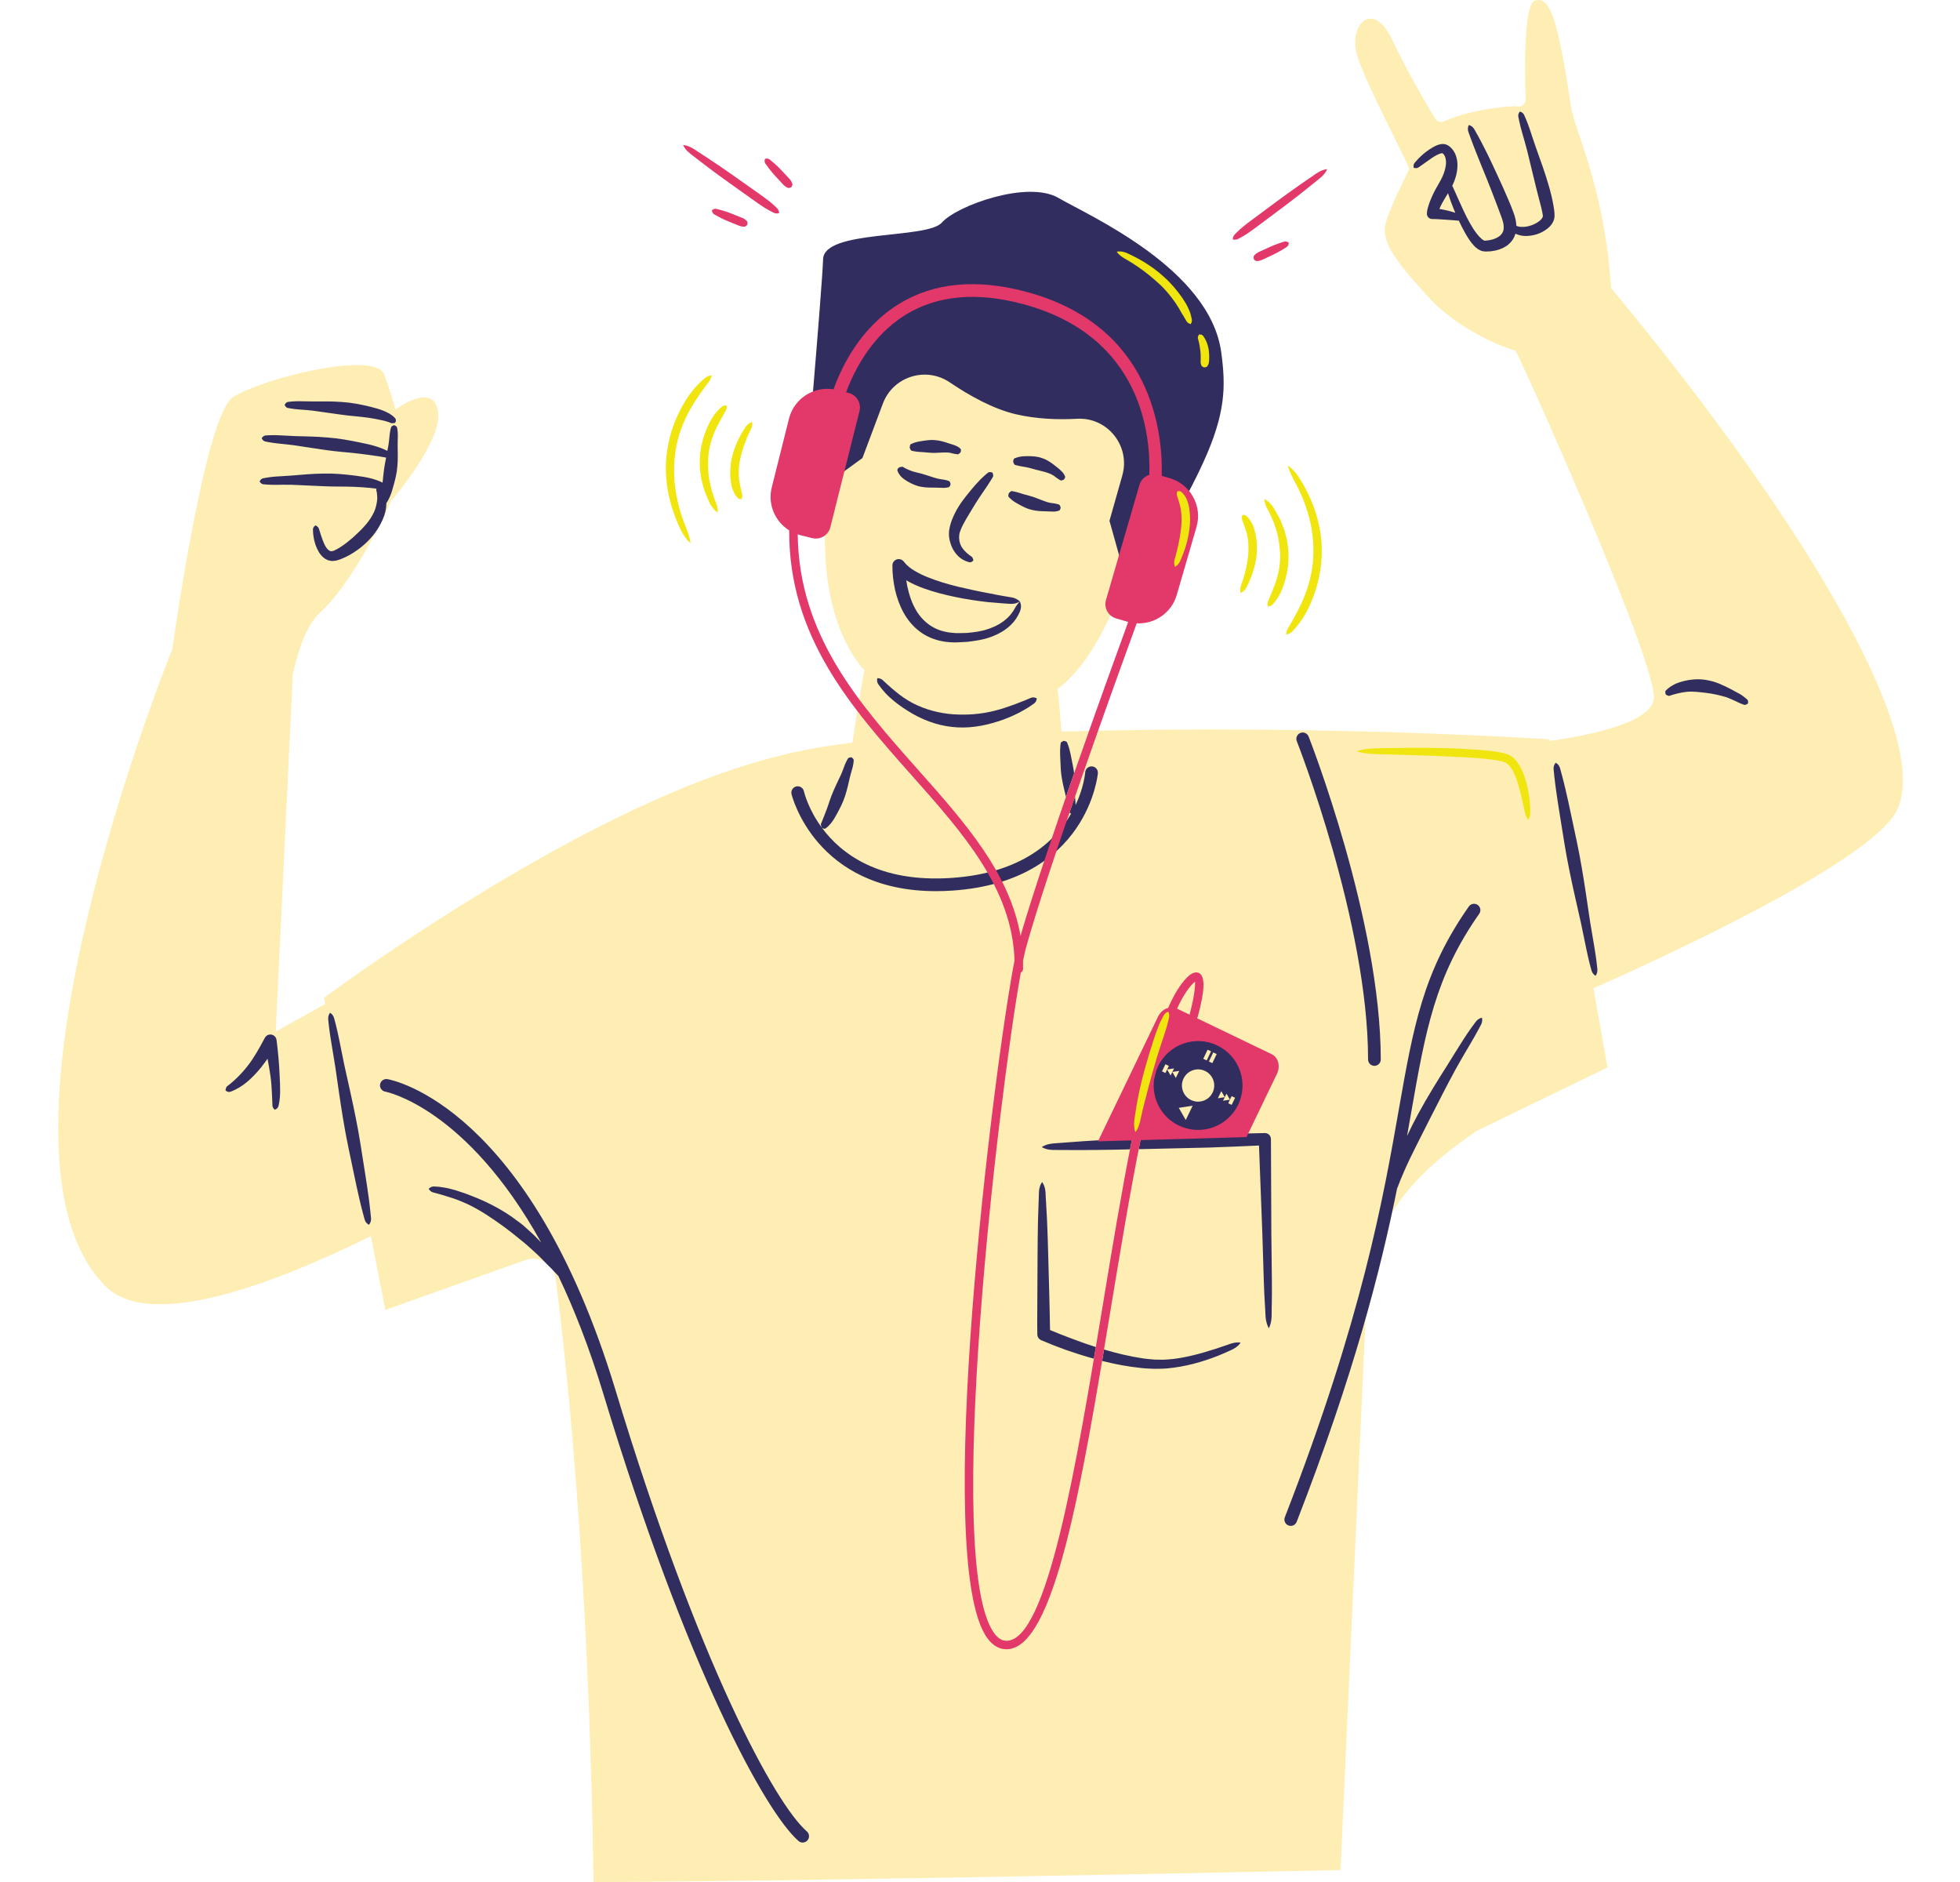 <svg xmlns="http://www.w3.org/2000/svg" width="600" viewBox="0 0 600 576" height="576" version="1.0"><defs><clipPath id="a"><path d="M 17.812 0 L 582.512 0 L 582.512 576 L 17.812 576 Z M 17.812 0"/></clipPath></defs><g clip-path="url(#a)"><path fill="#FEEEB3" d="M 579.402 250.102 C 567.773 265.793 511.664 291.879 487.789 302.488 L 492.09 326.703 L 452.062 346.113 C 432.312 359.625 419.652 373.523 418.301 397.41 L 410.371 572.34 C 410.371 572.34 239.012 576 181.688 576 C 180.23 477.473 172.973 413.344 170.078 391.301 C 169.5 386.906 165.016 384.156 160.836 385.645 L 117.961 400.914 L 113.531 378.332 C 81.973 393.875 45.676 407.008 32.297 393.664 C -8.121 353.359 48.426 209.445 52.754 198.629 C 54.445 186.77 63.336 126.852 71.281 121.609 C 80.109 115.789 114.922 107.203 117.602 114.613 C 120.277 122.031 121.039 125.391 121.039 125.391 C 121.039 125.391 132.605 116.621 134.074 125.848 C 135.543 135.078 119.746 153.277 119.746 153.277 C 119.746 153.277 109.176 177.281 97.91 187.566 C 94.016 191.113 91.398 198.395 89.637 206.402 L 84.41 315.699 L 99.586 307.285 L 99.207 305.371 C 99.207 305.371 143.223 272.664 188.398 250.516 C 221.117 234.473 242.465 229.379 260.938 227.305 C 262.629 215.504 264.625 205.105 264.625 205.105 C 264.625 205.105 250.141 191.543 252.883 156.797 C 255.605 122.348 279.348 100.883 279.348 100.883 C 334.273 87.574 358.547 116.207 349.387 158.629 C 340.234 201.051 323.781 210.742 323.781 210.742 C 323.781 210.742 324.398 216.477 324.906 223.91 C 406.156 221.598 474.254 226.285 474.254 226.285 L 474.34 226.785 C 487.008 225.004 505.301 221.191 506.27 213.945 C 507.664 203.477 464.535 107.387 463.836 107.234 C 459.445 106.258 445.719 100.234 437.438 91.117 C 428.113 80.855 422.672 74.438 424.156 68.496 C 425.371 63.629 430.145 54.414 431.41 51.688 C 431.695 51.074 417.242 24.211 415.258 16.258 C 413.027 7.344 420.344 -0.262 426.293 12.367 C 431.02 22.414 437.047 32.543 439.316 36.27 C 439.852 37.148 440.961 37.629 441.895 37.203 C 451.238 32.945 463.926 32.473 463.926 32.473 C 465.41 33.133 467.078 32.012 467.02 30.387 C 466.727 21.988 466.367 1.371 469.91 0.188 C 474.371 -1.293 476.914 5.547 480.871 32.41 C 482.004 40.082 491.172 57.141 493.188 88.145 C 554.293 161.828 594.27 230.039 579.402 250.102"/></g><path fill="#312E5F" d="M 188.43 425.492 C 162.16 338.793 120.363 330.582 118.598 330.273 C 117.547 330.094 116.539 330.801 116.352 331.855 C 116.164 332.914 116.875 333.922 117.934 334.105 C 118.246 334.16 142.73 338.98 165.645 380.25 C 164.406 378.965 163.164 377.672 161.797 376.5 C 160.957 375.75 160.145 374.961 159.23 374.293 L 156.496 372.285 C 152.754 369.742 148.691 367.664 144.469 366.051 C 143.414 365.648 142.375 365.211 141.289 364.887 C 140.223 364.512 139.148 364.168 138.043 363.902 C 136.953 363.594 135.828 363.422 134.703 363.266 C 134.137 363.215 133.574 363.148 132.996 363.133 C 132.43 363.102 131.816 363.215 131.223 363.883 C 131.73 364.621 132.211 364.859 132.734 364.992 C 133.254 365.102 133.773 365.27 134.285 365.41 C 135.312 365.707 136.344 365.988 137.359 366.332 C 139.414 366.93 141.41 367.727 143.355 368.637 C 147.223 370.516 150.789 372.93 154.242 375.445 L 156.797 377.391 C 157.66 378.027 158.445 378.762 159.301 379.414 C 161.016 380.715 162.562 382.211 164.168 383.656 C 165.77 385.105 167.184 386.746 168.773 388.234 L 170.938 390.543 C 175.777 400.672 180.449 412.582 184.707 426.617 C 210.348 511.254 234.48 554.82 244.445 563.449 C 244.816 563.77 245.27 563.926 245.719 563.926 C 246.266 563.926 246.805 563.695 247.188 563.258 C 247.891 562.441 247.805 561.219 246.992 560.512 C 237.367 552.176 213.832 509.336 188.43 425.492 Z M 418.797 324.266 C 418.797 325.34 419.668 326.211 420.738 326.211 C 421.816 326.211 422.684 325.34 422.684 324.266 C 422.684 281.723 400.816 225.977 400.594 225.418 C 400.199 224.418 399.066 223.934 398.07 224.324 C 397.07 224.723 396.586 225.852 396.977 226.848 C 397.199 227.398 418.797 282.457 418.797 324.266 Z M 451.688 312.809 L 450.383 314.59 C 449.52 315.781 448.711 317.016 447.91 318.246 C 446.32 320.719 444.793 323.227 443.234 325.723 C 440.086 330.691 436.965 335.695 434.152 340.883 C 432.934 343.113 431.801 345.383 430.727 347.688 C 431.184 345.137 431.617 342.668 432.035 340.281 C 436.406 315.391 439.293 298.945 452.824 279.672 C 453.445 278.789 453.227 277.578 452.352 276.961 C 451.473 276.348 450.258 276.555 449.641 277.438 C 435.617 297.422 432.668 314.203 428.203 339.609 C 423.477 366.551 417 403.453 393.316 464.363 C 392.926 465.363 393.422 466.488 394.426 466.879 C 394.66 466.969 394.895 467.012 395.125 467.012 C 395.906 467.012 396.641 466.539 396.941 465.773 C 414.547 420.492 422.695 388.414 427.668 363.809 C 428.371 361.965 429.102 360.125 429.91 358.312 C 432.246 353.02 434.996 347.895 437.586 342.688 C 440.234 337.5 442.859 332.285 445.66 327.148 C 447.074 324.594 448.57 322.082 450.051 319.562 C 450.789 318.297 451.527 317.039 452.23 315.75 L 453.273 313.82 C 453.625 313.176 453.863 312.465 453.668 311.469 C 452.68 311.695 452.129 312.219 451.688 312.809 Z M 113.355 370.59 C 113.207 369.215 113.051 367.848 112.859 366.484 C 112.508 363.754 112.062 361.039 111.641 358.32 C 110.777 352.887 110 347.441 108.891 342.051 C 107.828 336.652 106.574 331.293 105.395 325.918 L 103.762 317.832 C 103.477 316.484 103.191 315.141 102.855 313.805 L 102.332 311.801 C 102.156 311.133 101.855 310.492 101.035 309.941 C 100.465 310.746 100.414 311.453 100.488 312.137 L 100.707 314.195 C 100.863 315.566 101.078 316.926 101.289 318.285 L 102.625 326.426 C 103.426 331.871 104.156 337.324 105.074 342.746 C 105.953 348.18 107.148 353.551 108.277 358.938 C 108.844 361.629 109.387 364.324 110.031 367.004 C 110.328 368.344 110.676 369.68 111.023 371.016 L 111.559 373.016 C 111.719 373.68 112.016 374.324 112.93 374.859 C 113.594 374.035 113.648 373.328 113.559 372.645 Z M 84.656 318.277 L 84.652 318.273 C 84.574 317.703 84.238 317.168 83.703 316.867 C 82.785 316.344 81.621 316.668 81.102 317.586 L 81.004 317.758 C 80.59 318.488 80.191 319.215 79.812 319.961 L 78.574 322.125 C 77.711 323.535 76.828 324.945 75.805 326.23 C 74.797 327.535 73.688 328.754 72.52 329.895 C 71.926 330.449 71.336 331.02 70.699 331.531 C 70.391 331.805 70.066 332.043 69.742 332.285 C 69.395 332.5 69.156 332.828 69.02 333.715 C 69.711 334.324 70.25 334.254 70.676 334.086 C 71.113 333.914 71.547 333.738 71.961 333.531 C 72.801 333.129 73.59 332.645 74.352 332.121 C 75.863 331.066 77.176 329.773 78.414 328.441 C 79.664 327.109 80.746 325.656 81.793 324.18 C 81.828 324.125 81.859 324.066 81.898 324.02 C 82.23 325.75 82.527 327.5 82.781 329.238 C 83.023 330.961 83.156 332.695 83.227 334.402 L 83.348 336.969 L 83.395 338.238 C 83.379 338.656 83.484 339.074 84.117 339.656 C 84.883 339.367 85.137 338.918 85.262 338.465 L 85.531 337.098 C 85.652 336.195 85.75 335.277 85.75 334.371 C 85.77 332.562 85.688 330.77 85.594 328.98 C 85.438 325.395 85.117 321.863 84.656 318.277 Z M 534.848 214.086 L 534.188 213.52 C 533.738 213.16 533.273 212.812 532.789 212.5 L 529.73 210.848 C 527.645 209.809 525.492 208.715 523.098 208.266 C 520.73 207.719 518.211 207.816 515.801 208.359 C 514.602 208.656 513.402 208.984 512.312 209.594 C 511.758 209.863 511.246 210.234 510.75 210.609 C 510.512 210.812 510.273 211 510.047 211.23 C 509.812 211.422 509.633 211.773 509.93 212.57 C 510.656 213.012 510.93 213.035 511.168 212.926 C 511.398 212.828 511.66 212.762 511.902 212.684 C 512.398 212.535 512.879 212.387 513.383 212.277 C 514.359 212.023 515.355 211.844 516.359 211.738 C 518.375 211.547 520.395 211.852 522.422 212.082 C 524.469 212.32 526.543 212.812 528.609 213.426 C 529.621 213.805 530.594 214.281 531.586 214.723 C 532.066 214.973 532.566 215.195 533.078 215.402 L 533.867 215.691 C 534.133 215.785 534.461 215.77 535.082 215.316 C 535.223 214.578 535.07 214.277 534.848 214.086 Z M 488.742 294.391 C 488.574 293.012 488.359 291.648 488.141 290.281 L 486.766 282.105 C 485.938 276.633 485.184 271.148 484.238 265.703 C 483.34 260.242 482.113 254.848 480.965 249.441 C 480.383 246.734 479.828 244.027 479.172 241.336 C 478.863 239.984 478.516 238.645 478.16 237.309 L 477.617 235.301 C 477.449 234.625 477.148 233.977 476.234 233.445 C 475.574 234.273 475.523 234.984 475.617 235.676 L 475.828 237.738 C 475.988 239.117 476.145 240.496 476.348 241.863 C 476.707 244.609 477.172 247.332 477.602 250.066 C 478.484 255.527 479.297 261 480.426 266.414 C 481.512 271.836 482.793 277.223 483.996 282.617 L 485.672 290.746 C 485.965 292.094 486.254 293.449 486.594 294.789 L 487.125 296.801 C 487.305 297.473 487.609 298.117 488.43 298.664 C 489 297.859 489.047 297.145 488.973 296.457 Z M 325.055 238.18 C 325.355 240.035 325.852 241.871 326.27 243.715 C 326.281 243.781 326.293 243.852 326.305 243.918 C 327.137 241.512 327.973 239.109 328.809 236.715 C 328.633 235.176 328.297 233.656 327.992 232.137 C 327.801 231.211 327.645 230.281 327.387 229.371 C 327.266 228.906 327.113 228.453 326.953 227.996 L 326.703 227.316 C 326.641 227.094 326.434 226.875 325.609 226.742 C 324.844 227.074 324.695 227.332 324.684 227.566 L 324.598 228.285 C 324.559 228.766 324.523 229.242 324.516 229.719 C 324.488 230.672 324.559 231.605 324.594 232.551 C 324.684 234.438 324.703 236.328 325.055 238.18 Z M 273.184 173.043 C 273.176 175.66 273.469 178.035 273.992 180.492 C 274.547 182.91 275.379 185.305 276.625 187.543 C 277.863 189.766 279.559 191.832 281.68 193.371 C 283.785 194.934 286.285 195.902 288.789 196.32 C 290.039 196.547 291.301 196.613 292.547 196.613 C 293.781 196.586 294.973 196.496 296.188 196.438 C 298.598 196.133 301.035 195.809 303.375 194.922 C 305.699 194.074 307.977 192.824 309.734 190.961 C 310.641 190.066 311.34 188.969 311.91 187.844 C 312.496 186.738 312.855 185.379 312.191 184.078 C 311.215 185.094 310.77 185.977 310.215 186.922 C 309.629 187.812 308.957 188.652 308.145 189.352 C 306.559 190.781 304.613 191.809 302.523 192.492 C 300.457 193.242 298.207 193.512 295.973 193.715 C 294.848 193.727 293.699 193.801 292.594 193.762 C 291.5 193.707 290.414 193.594 289.375 193.348 C 285.137 192.488 281.781 189.602 279.902 185.781 C 278.906 183.898 278.266 181.797 277.797 179.656 C 277.648 178.984 277.539 178.285 277.434 177.59 C 277.598 177.684 277.754 177.789 277.914 177.887 C 279.473 178.762 281.066 179.449 282.668 180.035 C 285.879 181.203 289.129 182.02 292.391 182.703 C 295.648 183.398 298.938 183.871 302.223 184.262 C 303.867 184.422 305.516 184.562 307.168 184.676 C 308.82 184.699 310.441 185.238 312.191 184.078 C 310.676 182.641 309.035 182.824 307.434 182.461 C 305.824 182.184 304.223 181.883 302.629 181.551 C 299.426 180.969 296.258 180.27 293.113 179.523 C 289.984 178.738 286.895 177.836 283.977 176.656 C 282.516 176.066 281.113 175.398 279.844 174.617 C 278.566 173.852 277.453 172.922 276.742 171.969 L 276.676 171.883 C 276.328 171.414 275.762 171.113 275.133 171.109 C 274.062 171.105 273.188 171.973 273.184 173.043 Z M 322.539 156.574 C 322.902 156.582 323.27 156.531 323.641 156.441 L 324.184 156.289 C 324.363 156.238 324.547 156.051 324.695 155.355 C 324.496 154.652 324.328 154.469 324.164 154.414 L 323.664 154.262 C 323.336 154.188 323.012 154.113 322.688 154.059 C 322.031 153.973 321.379 153.906 320.742 153.715 C 319.465 153.336 318.254 152.789 317.023 152.348 C 315.812 151.863 314.508 151.617 313.23 151.227 C 312.598 151.035 311.969 150.801 311.312 150.633 C 310.984 150.539 310.648 150.477 310.305 150.402 L 309.785 150.309 C 309.625 150.254 309.395 150.344 308.836 150.934 C 308.574 151.699 308.648 151.965 308.789 152.082 L 309.18 152.488 C 309.449 152.754 309.727 153 310.02 153.219 C 310.605 153.672 311.25 154.008 311.887 154.371 C 313.164 155.07 314.477 155.766 315.93 156.07 C 317.355 156.434 318.867 156.457 320.336 156.496 C 321.074 156.512 321.801 156.594 322.539 156.574 Z M 277.555 143.523 C 277.324 143.387 277.074 143.266 276.789 143.141 C 276.664 143.074 276.566 142.992 276.438 142.91 C 276.34 142.812 276.109 142.82 275.297 143.012 C 274.68 143.5 274.637 143.805 274.727 144.008 C 274.805 144.219 274.875 144.461 274.977 144.668 C 275.199 145.035 275.453 145.422 275.742 145.773 C 276.043 146.07 276.363 146.359 276.699 146.625 C 277.039 146.867 277.383 147.074 277.734 147.293 C 279.133 148.105 280.57 148.77 282.082 149 C 283.57 149.273 285.086 149.238 286.562 149.246 C 287.301 149.238 288.027 149.32 288.762 149.324 C 289.129 149.324 289.496 149.293 289.863 149.23 L 290.422 149.109 C 290.605 149.062 290.801 148.887 291 148.191 C 290.84 147.488 290.68 147.289 290.508 147.23 L 289.996 147.051 C 289.652 146.953 289.312 146.859 288.969 146.809 C 288.273 146.695 287.586 146.629 286.906 146.453 C 285.555 146.102 284.254 145.586 282.969 145.223 C 281.703 144.801 280.406 144.609 279.215 144.211 C 278.938 144.098 278.637 144.004 278.359 143.883 C 278.109 143.746 277.844 143.633 277.555 143.523 Z M 293.75 163.125 L 294.035 162.305 C 294.465 161.203 295.051 160.059 295.711 158.941 C 297.059 156.707 298.41 154.363 299.922 152.102 L 302.227 148.711 C 302.613 148.145 302.977 147.555 303.344 146.969 L 303.883 146.078 C 304.078 145.797 304.168 145.426 303.805 144.633 C 302.969 144.355 302.602 144.508 302.344 144.746 L 301.535 145.434 C 301.004 145.902 300.484 146.387 299.984 146.891 C 298.996 147.887 298.086 148.965 297.18 150.051 C 295.383 152.234 293.582 154.469 292.293 157.117 C 291.949 157.754 291.684 158.477 291.387 159.152 C 291.137 159.879 290.891 160.59 290.723 161.383 L 290.516 162.586 C 290.484 163.016 290.5 163.477 290.5 163.914 C 290.555 164.766 290.723 165.52 290.98 166.301 C 291.445 167.855 292.332 169.316 293.527 170.391 C 294.129 170.934 294.809 171.359 295.527 171.672 C 295.887 171.824 296.262 171.945 296.633 172.047 C 297 172.148 297.457 172.125 297.977 171.527 C 297.828 170.762 297.637 170.488 297.363 170.32 C 297.098 170.152 296.848 169.965 296.609 169.777 C 296.117 169.406 295.68 168.992 295.285 168.574 C 294.875 168.16 294.551 167.684 294.258 167.199 C 294.012 166.68 293.809 166.148 293.699 165.578 C 293.605 165.027 293.566 164.391 293.625 163.867 Z M 293.621 136.988 C 293.312 136.766 292.992 136.594 292.656 136.434 C 291.98 136.152 291.281 135.957 290.605 135.742 C 289.254 135.273 287.879 134.859 286.488 134.727 C 285.098 134.535 283.711 134.758 282.355 134.961 C 281.676 135.066 280.996 135.156 280.328 135.355 C 279.996 135.445 279.668 135.574 279.344 135.707 L 278.852 135.93 C 278.691 135.98 278.543 136.191 278.477 137.004 C 278.75 137.762 278.93 137.938 279.09 137.949 L 279.586 138.066 C 279.918 138.133 280.246 138.195 280.57 138.234 C 281.227 138.32 281.863 138.324 282.508 138.379 C 283.789 138.457 285.051 138.66 286.305 138.602 C 287.551 138.594 288.816 138.422 290.051 138.5 C 290.676 138.512 291.25 138.691 291.832 138.82 C 292.109 138.902 292.422 138.934 292.719 138.977 L 293.168 139.043 C 293.328 139.062 293.539 138.961 294.051 138.438 C 294.262 137.762 294.184 137.512 294.047 137.379 Z M 310.77 142.301 L 311.281 142.434 C 311.625 142.516 311.961 142.598 312.293 142.664 L 314.277 143.016 C 315.582 143.27 316.797 143.727 318.043 143.98 C 319.281 144.277 320.539 144.582 321.73 145.117 C 322.016 145.266 322.305 145.422 322.582 145.594 C 322.84 145.781 323.082 145.992 323.352 146.18 C 323.625 146.363 323.898 146.543 324.172 146.742 L 324.617 147 C 324.77 147.09 325.023 147.086 325.684 146.777 C 326.109 146.199 326.117 145.934 326.027 145.758 L 325.75 145.234 C 325.559 144.887 325.324 144.562 325.035 144.301 C 324.762 144.023 324.473 143.758 324.18 143.496 C 323.871 143.258 323.562 143.016 323.262 142.758 C 322.047 141.773 320.711 140.797 319.207 140.281 C 317.723 139.699 316.121 139.605 314.582 139.605 C 313.809 139.617 313.039 139.621 312.277 139.773 C 311.898 139.836 311.52 139.945 311.148 140.066 L 310.594 140.273 C 310.406 140.324 310.223 140.535 310.148 141.344 C 310.43 142.105 310.598 142.281 310.77 142.301 Z M 346.578 348.434 C 343.027 348.605 339.477 348.781 335.922 349.012 C 333.078 349.164 330.234 349.363 327.395 349.586 L 323.133 349.906 C 321.707 349.984 320.289 350.172 318.898 351.086 C 320.355 351.898 321.781 351.984 323.203 351.957 L 327.48 351.977 C 330.332 351.996 333.18 351.988 336.027 351.945 C 339.324 351.918 342.621 351.852 345.918 351.77 C 346.133 350.648 346.355 349.539 346.578 348.434 Z M 389.188 377.574 L 389.062 348.609 L 389.062 348.59 C 389.051 347.574 388.211 346.766 387.199 346.785 L 387.133 346.785 C 381.438 346.879 375.746 347.113 370.055 347.297 L 352.984 348.121 C 351.746 348.188 350.504 348.246 349.266 348.305 C 349.039 349.43 348.812 350.566 348.582 351.711 C 350.094 351.68 351.605 351.641 353.113 351.613 L 370.195 351.215 C 375.266 351.023 380.336 350.852 385.406 350.594 L 386.434 377.633 L 386.879 392.102 C 386.949 394.516 387.074 396.926 387.215 399.336 C 387.453 401.746 387.109 404.168 388.418 406.551 C 389.629 404.113 389.184 401.711 389.32 399.293 C 389.359 396.879 389.383 394.461 389.352 392.051 Z M 327.457 409.449 C 325.438 408.703 323.414 407.898 321.441 407.066 C 321.406 403.613 321.285 400.156 321.219 396.707 L 320.906 385.051 C 320.82 381.164 320.672 377.281 320.52 373.398 L 320.199 367.57 C 319.988 365.629 320.371 363.68 319.012 361.754 C 317.691 363.711 318.121 365.648 317.949 367.598 L 317.754 373.422 C 317.684 377.312 317.617 381.199 317.613 385.082 L 317.555 396.742 C 317.559 400.629 317.48 404.52 317.547 408.402 L 317.547 408.441 C 317.566 409.172 318 409.859 318.715 410.172 C 321.191 411.238 323.625 412.195 326.125 413.094 C 328.629 413.953 331.137 414.789 333.688 415.508 C 334.078 415.621 334.477 415.719 334.867 415.832 C 335.07 414.641 335.27 413.449 335.469 412.258 C 335.23 412.184 334.992 412.113 334.75 412.039 C 332.297 411.258 329.871 410.367 327.457 409.449 Z M 375.82 411.57 C 374.602 412.004 373.371 412.406 372.148 412.809 C 369.684 413.582 367.227 414.352 364.727 414.91 C 362.242 415.488 359.727 415.953 357.215 416.094 C 355.957 416.191 354.703 416.121 353.449 416.113 C 352.188 415.984 350.93 415.922 349.672 415.711 C 345.734 415.125 341.828 414.172 337.965 413.027 C 337.773 414.199 337.578 415.359 337.387 416.52 C 341.289 417.516 345.27 418.27 349.316 418.684 C 350.645 418.848 352.004 418.859 353.348 418.934 C 354.711 418.902 356.066 418.941 357.418 418.797 C 360.117 418.559 362.754 418.051 365.344 417.402 C 367.926 416.727 370.453 415.906 372.914 414.922 C 374.141 414.441 375.348 413.898 376.551 413.348 C 377.758 412.82 378.922 412.184 379.789 410.914 C 378.266 410.711 377.035 411.109 375.82 411.57 Z M 336.086 236.645 C 336.164 235.574 335.367 234.648 334.301 234.559 C 333.254 234.473 332.293 235.273 332.207 236.34 C 332.168 236.793 331.758 241.078 329.262 246.398 C 329.258 246.328 329.27 246.258 329.262 246.191 C 329.211 245.395 329.129 244.598 329.09 243.801 C 328.523 245.43 327.961 247.062 327.402 248.688 C 327.48 248.805 327.629 248.918 327.895 249.016 C 323.055 257.449 312.836 267.223 291.324 268.691 C 268.988 270.215 257.395 261.227 251.562 253.293 C 251.844 253.531 252.105 253.637 252.324 253.648 C 252.531 253.648 252.691 253.59 252.812 253.484 C 253.062 253.301 253.285 253.113 253.496 252.918 C 253.902 252.527 254.27 252.121 254.586 251.695 C 255.23 250.852 255.719 249.953 256.215 249.066 C 257.18 247.281 258.113 245.496 258.699 243.594 C 259.336 241.703 259.738 239.75 260.191 237.82 C 260.41 236.852 260.73 235.918 260.977 234.965 C 261.105 234.484 261.195 234 261.266 233.504 L 261.34 232.754 C 261.367 232.5 261.266 232.215 260.66 231.773 C 259.91 231.801 259.668 231.98 259.547 232.195 L 259.188 232.848 C 258.957 233.289 258.75 233.734 258.574 234.188 C 258.223 235.098 257.922 236.023 257.52 236.922 C 256.715 238.703 255.812 240.445 255.07 242.23 C 254.273 243.996 253.762 245.852 253.098 247.645 C 252.773 248.535 252.402 249.398 252.078 250.258 L 251.582 251.516 C 251.504 251.715 251.418 251.914 251.336 252.086 C 251.281 252.152 251.27 252.27 251.293 252.438 L 251.5 253.211 C 247.449 247.668 246.207 242.664 246.09 242.16 C 245.852 241.113 244.809 240.453 243.766 240.695 C 242.719 240.934 242.059 241.973 242.297 243.023 C 242.371 243.332 249.516 272.746 286.523 272.746 C 288.152 272.746 289.844 272.688 291.59 272.57 C 333.035 269.742 336.059 236.98 336.086 236.645 Z M 270.352 208.273 C 269.957 207.887 269.492 207.59 268.586 207.543 C 268.344 208.418 268.578 209.008 268.914 209.484 C 269.254 209.961 269.602 210.438 269.969 210.891 C 270.715 211.793 271.508 212.66 272.383 213.445 C 274.109 215.023 276.023 216.406 278.027 217.648 C 282.008 220.152 286.582 221.957 291.371 222.473 C 296.16 223.043 300.988 222.254 305.453 220.809 C 307.703 220.113 309.859 219.199 311.934 218.148 C 312.969 217.617 313.961 217 314.957 216.414 L 316.387 215.43 C 316.867 215.117 317.289 214.68 317.375 213.715 C 316.473 213.301 315.906 213.414 315.398 213.652 L 313.855 214.309 C 312.812 214.699 311.785 215.113 310.766 215.523 C 308.684 216.258 306.625 217.016 304.504 217.516 C 300.293 218.613 295.973 218.891 291.742 218.609 C 287.512 218.297 283.297 217.195 279.43 215.207 C 277.516 214.191 275.703 212.953 274.039 211.539 C 273.191 210.852 272.375 210.133 271.559 209.398 C 271.148 209.031 270.742 208.66 270.352 208.273 Z M 270.27 123.512 C 273.383 115.223 283.418 112.066 290.75 117.031 C 296.801 121.125 304.07 125.172 310.973 126.781 C 317.309 128.258 323.867 128.492 329.73 128.168 C 339.07 127.652 346.109 136.527 343.566 145.516 L 339.633 159.391 L 345.426 180.113 C 345.426 180.113 359.504 160.984 368.371 141.484 C 375.23 126.402 375.258 118.309 373.859 107.887 C 370.426 82.285 333.461 66.055 324.004 60.57 C 314.555 55.086 292.902 62.934 288.332 68.117 C 283.758 73.297 252.273 70.168 251.969 79.312 C 251.668 88.457 246.027 153.297 246.027 153.297 L 264.012 140.188 Z M 358.879 328.078 Z M 357.289 327.316 Z M 373.863 333.953 L 372.816 336.129 L 374.93 335.805 L 374.402 336.887 L 376.516 336.57 L 375.453 334.719 L 374.93 335.805 Z M 375.992 337.652 L 377.043 338.16 L 378.09 335.988 L 377.035 335.48 Z M 372.457 322.605 L 371.406 322.098 L 370.07 324.871 L 371.121 325.383 Z M 368.906 327.781 C 366.449 326.598 363.492 327.629 362.309 330.09 C 361.125 332.547 362.156 335.496 364.621 336.68 C 367.078 337.863 370.031 336.836 371.215 334.371 C 372.398 331.914 371.367 328.965 368.906 327.781 Z M 365.098 338.414 L 360.855 339.062 L 362.988 342.781 Z M 359.941 329.926 L 360.988 327.758 L 358.879 328.078 L 359.402 326.992 L 357.289 327.316 L 357.816 326.227 L 356.762 325.723 L 355.715 327.891 L 356.77 328.402 L 357.289 327.316 L 358.355 329.168 L 358.879 328.078 Z M 368.348 324.047 L 369.398 324.551 L 370.734 321.773 L 369.68 321.27 Z M 373.305 318.637 C 380.074 321.891 384.418 331.648 381.156 338.414 C 377.898 345.176 366.168 349.082 359.402 345.824 C 352.633 342.57 350.266 332.488 353.527 325.723 C 356.785 318.957 366.539 315.379 373.305 318.637 Z M 445.504 65.129 C 445.285 64.617 445.066 64.102 444.859 63.586 C 444.328 62.242 443.824 60.891 443.391 59.512 L 443.277 59.129 C 442.641 60.164 442.004 61.195 441.441 62.238 C 441.137 62.812 440.859 63.391 440.621 63.965 C 440.738 63.98 440.859 63.996 440.977 64.012 C 441.777 64.148 442.57 64.305 443.355 64.504 C 444.078 64.688 444.797 64.887 445.504 65.129 Z M 475.883 66.254 C 475.824 67.156 475.473 67.926 475.062 68.527 C 474.656 69.133 474.176 69.598 473.684 69.988 C 471.695 71.52 469.453 72.203 467.094 72.227 C 466.039 72.234 464.934 72.012 463.918 71.527 C 463.773 72 463.578 72.469 463.34 72.91 C 462.863 73.797 462.16 74.508 461.426 75.098 C 459.891 76.184 458.203 76.68 456.598 76.875 C 456.191 76.906 455.785 76.965 455.387 76.965 L 454.785 76.973 C 454.574 76.98 454.156 76.926 453.859 76.879 C 452.629 76.551 451.934 75.898 451.328 75.309 C 450.137 74.082 449.367 72.793 448.613 71.496 C 447.867 70.184 447.191 68.855 446.566 67.52 C 446.496 67.523 446.426 67.531 446.359 67.531 L 445.211 67.43 L 442.914 67.258 L 440.637 67.113 C 439.887 67.066 439.105 67.031 438.406 67.031 C 437.523 67.031 436.809 66.316 436.805 65.434 L 436.805 65.395 L 436.809 65.371 C 436.82 64.895 436.855 64.781 436.891 64.531 C 436.926 64.305 436.973 64.105 437.016 63.906 C 437.113 63.512 437.219 63.137 437.34 62.77 C 437.574 62.043 437.844 61.348 438.137 60.672 C 438.707 59.316 439.367 58.027 440.102 56.793 C 440.785 55.629 441.363 54.594 441.824 53.449 C 442.27 52.332 442.566 51.18 442.652 50.07 C 442.707 48.984 442.5 47.93 441.965 47.285 C 441.902 47.199 441.836 47.113 441.758 47.055 C 441.684 46.984 441.582 46.902 441.648 46.934 C 441.703 46.934 441.605 46.871 441.414 46.895 C 441.027 46.926 440.449 47.141 439.906 47.41 C 438.805 47.969 437.727 48.77 436.637 49.547 L 434.98 50.719 C 434.387 51.086 434.043 51.688 432.777 51.375 C 432.5 50.094 433.176 49.758 433.613 49.195 C 434.082 48.66 434.586 48.16 435.109 47.672 C 436.164 46.707 437.316 45.84 438.645 45.07 C 439.32 44.695 440.02 44.316 441.004 44.133 C 441.496 44.055 442.117 44 442.809 44.277 C 443.207 44.438 443.367 44.578 443.57 44.711 C 443.781 44.848 443.957 45.008 444.133 45.18 C 445.562 46.547 446.047 48.383 446.152 50.031 C 446.262 52.516 445.566 54.82 444.57 56.844 L 445.43 58.734 L 447.168 62.605 C 448.328 65.168 449.535 67.73 451.02 70.039 C 451.77 71.16 452.594 72.273 453.473 73.035 C 453.891 73.422 454.371 73.68 454.551 73.668 C 454.609 73.648 454.547 73.668 454.691 73.656 L 455.16 73.609 C 455.477 73.594 455.777 73.52 456.082 73.477 C 457.289 73.262 458.387 72.789 459.152 72.172 C 459.883 71.523 460.285 70.793 460.316 69.805 C 460.383 68.805 460.102 67.73 459.641 66.473 L 458.164 62.508 C 457.172 59.859 456.125 57.215 455.066 54.57 C 454.008 51.93 452.898 49.301 451.867 46.641 C 451.332 45.32 450.836 43.984 450.332 42.641 L 449.598 40.625 C 449.332 39.965 449.199 39.246 449.625 38.258 C 450.652 38.57 451.117 39.145 451.445 39.781 L 452.496 41.656 C 453.18 42.922 453.859 44.18 454.492 45.469 C 455.801 48.016 457 50.617 458.207 53.219 C 459.414 55.816 460.598 58.434 461.723 61.082 C 462.301 62.406 462.836 63.75 463.34 65.113 C 463.762 66.262 464.152 67.637 464.191 69.105 C 464.312 69.16 464.434 69.215 464.559 69.254 C 465.289 69.484 466.121 69.492 466.957 69.398 C 468.613 69.18 470.363 68.441 471.508 67.414 C 472.082 66.914 472.359 66.297 472.309 66.09 C 472.289 65.863 472.23 65.402 472.133 64.957 C 472.047 64.512 471.941 64.039 471.824 63.57 L 470.336 57.816 L 467.492 46.098 C 466.992 44.148 466.43 42.215 465.871 40.281 C 465.59 39.312 465.352 38.332 465.129 37.344 L 464.82 35.859 C 464.711 35.367 464.723 34.836 465.258 34.133 C 466.102 34.395 466.418 34.82 466.617 35.289 L 467.223 36.688 C 467.605 37.625 467.965 38.57 468.289 39.527 C 468.926 41.445 469.551 43.367 470.219 45.273 C 471.582 49.086 472.98 52.887 474.105 56.805 C 474.668 58.762 475.176 60.73 475.527 62.793 C 475.617 63.309 475.703 63.832 475.777 64.383 C 475.844 64.926 475.914 65.477 475.883 66.254 Z M 102.336 171.648 C 102.625 171.602 103 171.574 103.211 171.496 C 104.168 171.219 105.02 170.855 105.848 170.465 C 107.5 169.688 108.973 168.684 110.395 167.598 C 113.195 165.387 115.586 162.57 117.09 159.148 C 117.824 157.582 118.266 155.801 118.27 154 L 118.664 153.387 C 118.93 152.91 119.168 152.426 119.387 151.926 C 119.805 150.93 120.121 149.898 120.398 148.879 C 120.977 146.824 121.504 144.77 121.645 142.672 C 121.832 140.578 121.77 138.48 121.727 136.391 C 121.711 135.348 121.785 134.312 121.785 133.273 C 121.793 132.75 121.746 132.227 121.691 131.707 L 121.566 130.922 C 121.527 130.66 121.355 130.398 120.652 130.117 C 119.941 130.355 119.75 130.605 119.691 130.855 L 119.508 131.617 C 119.406 132.121 119.32 132.629 119.266 133.137 C 119.152 134.152 119.094 135.172 118.922 136.18 C 118.82 136.793 118.699 137.395 118.578 137.996 C 118.293 137.852 118.008 137.727 117.723 137.586 C 116.902 137.188 116.086 136.93 115.262 136.66 C 113.609 136.137 111.945 135.781 110.285 135.445 C 106.961 134.762 103.645 134.145 100.285 133.902 C 96.93 133.602 93.562 133.559 90.207 133.465 L 85.188 133.211 C 84.352 133.172 83.508 133.172 82.668 133.199 L 81.406 133.262 C 80.984 133.289 80.551 133.441 80.09 134.117 C 80.465 134.852 80.867 135.059 81.281 135.137 L 82.52 135.375 C 83.344 135.512 84.172 135.641 85 135.723 C 86.656 135.895 88.316 136.055 89.969 136.27 C 93.273 136.742 96.566 137.312 99.859 137.754 C 103.148 138.238 106.465 138.43 109.738 138.824 C 111.383 138.996 113.004 139.258 114.609 139.473 C 115.406 139.605 116.234 139.672 116.992 139.844 C 117.371 139.914 117.797 139.961 118.145 140.055 C 118.156 140.062 118.176 140.062 118.191 140.066 C 118.051 140.773 117.906 141.484 117.793 142.191 C 117.445 144.023 117.34 145.887 117.105 147.719 C 116.848 147.586 116.59 147.469 116.328 147.34 C 115.52 146.996 114.699 146.715 113.871 146.492 C 112.223 146.047 110.562 145.816 108.914 145.594 C 105.609 145.172 102.316 144.852 99.023 144.938 C 95.73 144.969 92.453 145.277 89.191 145.551 L 84.293 145.863 C 83.473 145.926 82.664 146.023 81.848 146.148 L 80.633 146.363 C 80.227 146.434 79.824 146.637 79.461 147.367 C 79.91 148.051 80.32 148.207 80.73 148.234 L 81.957 148.324 C 82.77 148.363 83.582 148.398 84.395 148.387 C 86.016 148.359 87.641 148.34 89.262 148.371 L 98.977 148.809 C 102.203 148.973 105.426 148.863 108.613 149.004 C 110.211 149.062 111.793 149.199 113.348 149.336 C 113.988 149.406 114.613 149.477 115.242 149.559 C 115.156 149.84 115.164 150.062 115.23 150.266 L 115.379 150.805 C 115.402 150.988 115.402 151.176 115.418 151.367 L 115.5 152.449 C 115.449 152.816 115.426 153.176 115.395 153.527 C 115.191 154.941 114.785 156.348 114.016 157.648 C 112.586 160.305 110.242 162.496 107.93 164.609 C 106.73 165.621 105.492 166.637 104.184 167.465 C 103.535 167.879 102.871 168.25 102.242 168.523 C 101.719 168.68 101.391 168.828 100.977 168.609 C 100.57 168.391 100.094 167.977 99.73 167.352 C 99.355 166.754 99.059 166.051 98.785 165.316 C 98.512 164.594 98.266 163.828 98.016 163.059 L 97.648 161.891 C 97.531 161.496 97.305 161.133 96.555 160.785 C 95.898 161.281 95.777 161.746 95.797 162.18 C 95.809 162.621 95.836 163.059 95.875 163.492 C 95.98 164.367 96.121 165.246 96.391 166.109 C 96.637 166.977 96.98 167.836 97.457 168.688 C 97.898 169.539 98.578 170.418 99.605 171.066 C 99.879 171.215 100.164 171.355 100.457 171.484 C 100.762 171.566 101.086 171.621 101.41 171.672 C 101.738 171.742 102.031 171.676 102.336 171.648 Z M 87.121 123.91 C 87.496 123.215 87.867 123.043 88.23 123.004 L 89.324 122.883 C 90.055 122.828 90.789 122.793 91.516 122.797 L 95.883 122.867 C 98.805 122.852 101.734 122.805 104.66 123.031 C 107.59 123.211 110.492 123.785 113.391 124.492 C 114.84 124.863 116.297 125.238 117.73 125.855 C 118.441 126.168 119.148 126.523 119.836 127.008 C 120.176 127.23 120.516 127.543 120.832 127.848 C 121 128.02 121.137 128.227 121.188 128.484 C 121.223 128.785 121.152 129.137 120.891 129.457 C 120.43 129.48 120.156 129.523 119.992 129.527 C 119.773 129.535 119.648 129.496 119.551 129.426 C 119.285 129.309 119.035 129.18 118.723 129.102 C 118.137 128.895 117.473 128.75 116.816 128.602 C 115.492 128.312 114.125 128.047 112.734 127.848 C 109.945 127.449 107.09 127.305 104.266 126.887 L 95.719 125.68 C 94.281 125.523 92.848 125.418 91.41 125.316 C 90.691 125.258 89.973 125.168 89.254 125.062 L 88.176 124.875 C 87.816 124.816 87.465 124.629 87.121 123.91"/><path fill="#E3386A" d="M 394.531 74.297 C 394.453 75.293 394.016 75.527 393.586 75.781 C 393.172 76.051 392.746 76.312 392.32 76.562 C 391.465 77.062 390.598 77.543 389.703 77.961 C 388.82 78.398 387.918 78.809 387.023 79.223 C 386.574 79.422 386.137 79.656 385.648 79.781 C 385.406 79.848 385.145 79.867 384.879 79.883 C 384.738 79.875 384.617 79.906 384.461 79.863 C 384.301 79.805 384.082 79.637 383.789 79.301 C 383.719 78.848 383.727 78.582 383.789 78.418 C 383.859 78.27 383.957 78.199 384.043 78.086 C 384.223 77.891 384.41 77.707 384.613 77.562 C 385.023 77.27 385.484 77.09 385.93 76.867 C 386.82 76.449 387.711 76.027 388.617 75.633 C 389.512 75.215 390.438 74.859 391.371 74.527 C 391.84 74.363 392.312 74.203 392.785 74.055 C 393.254 73.895 393.715 73.715 394.531 74.297 Z M 406.285 51.758 C 405.594 53.352 404.414 54.273 403.234 55.207 L 399.723 58.035 C 397.359 59.891 395.012 61.758 392.594 63.539 L 385.375 68.93 C 384.172 69.832 382.973 70.73 381.719 71.562 C 381.094 71.98 380.438 72.355 379.77 72.715 C 379.09 73.062 378.535 73.574 377.375 73.273 C 377.418 72.07 378.066 71.691 378.594 71.141 C 379.137 70.605 379.68 70.082 380.262 69.602 C 381.418 68.645 382.625 67.754 383.832 66.855 L 391.066 61.492 C 393.465 59.688 395.934 57.969 398.387 56.242 L 402.105 53.691 C 403.336 52.824 404.559 51.961 406.285 51.758 Z M 234.5 50.336 C 234.199 49.945 233.883 49.562 234.184 48.605 C 235.164 48.375 235.52 48.711 235.891 49.043 C 236.277 49.355 236.656 49.68 237.027 50.008 C 237.77 50.664 238.492 51.344 239.164 52.066 C 239.855 52.773 240.52 53.5 241.191 54.227 C 241.52 54.594 241.879 54.93 242.145 55.359 C 242.285 55.566 242.383 55.809 242.484 56.055 C 242.52 56.195 242.586 56.301 242.59 56.461 C 242.586 56.637 242.492 56.891 242.262 57.277 C 241.855 57.48 241.602 57.555 241.426 57.547 C 241.262 57.527 241.164 57.453 241.031 57.41 C 240.789 57.293 240.555 57.176 240.359 57.023 C 239.949 56.727 239.637 56.344 239.289 55.992 C 238.617 55.27 237.938 54.555 237.281 53.816 C 236.613 53.094 235.984 52.324 235.383 51.539 C 235.082 51.148 234.789 50.746 234.5 50.336 Z M 228.762 67.836 C 228.832 68 228.855 68.266 228.805 68.715 C 228.531 69.07 228.328 69.246 228.172 69.316 C 228.016 69.371 227.895 69.34 227.758 69.359 C 227.496 69.363 227.234 69.355 226.992 69.301 C 226.504 69.211 226.062 69 225.605 68.828 C 224.699 68.465 223.789 68.109 222.895 67.727 C 221.988 67.359 221.105 66.934 220.238 66.484 C 219.801 66.258 219.371 66.023 218.945 65.777 C 218.508 65.551 218.066 65.344 217.941 64.352 C 218.715 63.723 219.18 63.879 219.652 64.016 C 220.129 64.133 220.602 64.262 221.074 64.398 C 222.016 64.68 222.941 64.977 223.852 65.34 C 224.766 65.684 225.668 66.055 226.57 66.422 C 227.023 66.613 227.484 66.762 227.898 67.031 C 228.113 67.164 228.305 67.34 228.496 67.523 C 228.586 67.629 228.688 67.695 228.762 67.836 Z M 236.102 64.727 C 235.43 64.383 234.758 64.027 234.121 63.621 C 232.852 62.82 231.633 61.945 230.406 61.074 L 223.074 55.848 C 220.609 54.125 218.219 52.312 215.812 50.512 L 212.242 47.762 C 211.039 46.859 209.836 45.965 209.113 44.383 C 210.84 44.551 212.082 45.387 213.336 46.219 L 217.109 48.684 C 219.602 50.359 222.109 52.02 224.551 53.766 L 231.906 58.965 C 233.133 59.832 234.359 60.695 235.539 61.629 C 236.129 62.094 236.688 62.609 237.238 63.129 C 237.777 63.668 238.434 64.035 238.508 65.23 C 237.352 65.559 236.789 65.062 236.102 64.727 Z M 379.02 338.129 C 375.758 344.895 367.633 347.734 360.859 344.48 C 355.391 341.844 352.484 336.023 353.297 330.316 C 353.539 329.352 353.789 328.402 354.035 327.465 C 354.18 327.086 354.332 326.703 354.512 326.332 C 357.766 319.566 365.898 316.727 372.664 319.98 C 379.434 323.238 382.277 331.367 379.02 338.129 Z M 365.172 301.031 C 365.445 300.762 365.656 300.578 365.816 300.457 C 366 302.035 365.305 306.348 364.148 310.508 C 364.148 310.523 364.152 310.531 364.148 310.539 L 360.324 308.699 C 361.875 305.34 363.48 302.719 365.172 301.031 Z M 281.066 235.621 C 263.086 215.383 244.535 194.477 244.199 163.531 C 244.473 163.625 244.754 163.715 245.035 163.793 L 248.629 164.691 C 251.082 165.305 253.57 163.812 254.188 161.359 L 263.113 125.82 C 263.723 123.363 262.234 120.875 259.781 120.262 L 259.012 120.07 C 261.387 113.629 266.723 102.812 277.223 96.34 C 286.852 90.41 298.859 89.289 312.91 93 C 349.766 102.742 352.273 133.527 351.824 145.332 C 350.418 145.781 349.254 146.898 348.809 148.418 L 338.574 183.605 C 337.863 186.035 339.262 188.578 341.695 189.285 L 345.246 190.312 C 345.281 190.328 345.324 190.332 345.363 190.344 C 339.199 207.258 319.727 261.129 312.406 286.453 C 309.047 267.121 295.398 251.754 281.066 235.621 Z M 389.293 322.645 L 366.43 311.637 C 366.523 311.512 366.602 311.367 366.645 311.207 C 368.812 303.426 368.98 298.941 367.164 297.879 C 365.586 296.961 363.895 298.641 363.336 299.199 C 361.301 301.234 359.398 304.391 357.598 308.465 C 356.34 308.82 355.168 309.762 354.504 311.141 L 336.113 349.316 L 346.461 349.016 C 343.359 364.492 340.445 382.125 337.473 400.168 C 329.574 447.992 320.633 502.172 308.125 502.172 C 308.07 502.172 308.016 502.172 307.969 502.172 C 306.641 502.125 305.461 501.371 304.352 499.867 C 288.664 478.531 305.719 335.363 312.488 297.68 C 312.895 297.469 313.172 297.051 313.18 296.559 C 313.195 295.719 313.191 294.891 313.172 294.066 C 313.5 292.402 313.797 291.09 314.051 290.172 C 320.605 266.281 341.762 207.793 347.965 190.77 C 353.453 191.07 358.621 187.59 360.227 182.094 L 366.273 161.301 C 368.137 154.898 364.453 148.195 358.047 146.332 L 355.637 145.633 C 355.984 132.988 353.055 99.594 313.906 89.242 C 298.766 85.242 285.73 86.527 275.152 93.051 C 263.352 100.336 257.629 112.246 255.172 119.16 C 249.039 118.164 243.066 122.004 241.527 128.137 L 236.258 149.133 C 234.945 154.355 237.254 159.629 241.59 162.324 C 241.438 194.902 260.586 216.469 279.125 237.344 C 294.906 255.105 309.844 271.922 310.57 293.918 C 304.391 325.684 285.109 478.074 302.27 501.406 C 303.848 503.555 305.734 504.684 307.875 504.762 C 307.953 504.766 308.031 504.766 308.109 504.766 C 322.828 504.766 331.188 454.152 340.027 400.586 C 342.965 382.805 345.941 364.785 349.137 348.938 L 381.586 348.008 L 390.902 328.656 C 392.035 326.32 391.309 323.613 389.293 322.645"/><path fill="#F1E510" d="M 355.844 311.527 C 355.457 312.242 355.098 312.965 354.785 313.707 C 354.172 315.195 353.656 316.715 353.152 318.238 C 352.148 321.293 351.227 324.367 350.371 327.469 C 349.488 330.555 348.812 333.707 348.199 336.859 C 347.91 338.445 347.652 340.027 347.422 341.621 C 347.148 343.203 346.973 344.812 347.562 346.512 C 348.688 345.07 348.926 343.512 349.281 341.965 C 349.617 340.418 349.988 338.871 350.387 337.34 C 351.145 334.262 351.992 331.203 352.832 328.148 C 353.684 325.098 354.605 322.059 355.609 319.051 C 356.113 317.547 356.629 316.047 357.086 314.531 C 357.32 313.773 357.5 312.992 357.684 312.215 C 357.84 311.426 358.199 310.727 357.625 309.637 C 356.457 310.035 356.242 310.824 355.844 311.527 Z M 468.391 246.691 C 468.328 245.277 468.141 243.867 467.914 242.465 C 467.387 239.66 466.637 236.859 465.109 234.199 C 464.684 233.547 464.258 232.887 463.641 232.301 C 463.387 231.988 463.023 231.727 462.648 231.484 L 462.094 231.121 C 461.902 231.012 461.707 230.969 461.512 230.895 L 460.332 230.5 L 459.254 230.293 C 458.531 230.145 457.816 230.023 457.113 229.949 C 454.285 229.562 451.496 229.41 448.699 229.23 C 443.113 228.902 437.535 228.867 431.961 228.867 L 423.598 228.973 C 420.816 229.008 418.023 229.051 415.25 229.941 C 418.039 230.785 420.816 230.809 423.594 230.863 L 431.93 231.102 C 437.48 231.258 443.031 231.484 448.555 231.777 C 451.305 231.961 454.078 232.125 456.766 232.496 C 457.453 232.57 458.105 232.688 458.742 232.816 L 459.715 233 L 460.512 233.27 C 461.504 233.641 462.227 234.453 462.891 235.531 C 464.141 237.703 464.875 240.344 465.527 242.961 C 465.848 244.281 466.152 245.609 466.445 246.957 C 466.758 248.301 466.82 249.656 467.852 250.969 C 468.688 249.512 468.453 248.098 468.391 246.691 Z M 369.215 104.363 C 369.02 103.926 368.785 103.508 368.516 103.109 C 368.27 102.711 367.973 102.25 367 102.402 C 366.543 103.246 366.668 103.555 366.809 103.938 C 366.914 104.32 367.008 104.707 367.09 105.094 C 367.258 105.867 367.355 106.648 367.469 107.434 C 367.543 108.219 367.594 109.023 367.57 109.824 C 367.578 110.227 367.492 110.625 367.559 111.039 C 367.582 111.246 367.637 111.457 367.707 111.676 C 367.762 111.785 367.766 111.891 367.855 112.008 C 367.965 112.137 368.184 112.273 368.602 112.453 C 369.039 112.422 369.293 112.352 369.434 112.258 C 369.555 112.164 369.59 112.051 369.672 111.945 C 369.801 111.734 369.934 111.52 369.996 111.293 C 370.117 110.84 370.145 110.375 370.16 109.906 C 370.199 108.973 370.156 108.027 370.02 107.094 C 369.887 106.156 369.613 105.234 369.215 104.363 Z M 364.406 95.883 C 364.281 95.555 364.152 95.219 364.012 94.902 C 363.715 94.254 363.438 93.594 363.078 92.984 L 361.941 91.188 C 360.32 88.875 358.5 86.691 356.402 84.824 C 354.344 82.918 352.055 81.289 349.668 79.863 C 348.461 79.168 347.238 78.512 345.977 77.922 C 344.742 77.309 343.438 76.734 341.844 77.027 C 342.773 78.34 343.934 78.926 345.098 79.598 C 346.254 80.262 347.371 80.992 348.469 81.746 C 350.672 83.246 352.715 84.93 354.664 86.703 C 356.633 88.461 358.309 90.504 359.797 92.637 L 360.855 94.285 L 361.82 95.98 C 361.984 96.258 362.164 96.539 362.352 96.809 L 362.84 97.668 C 363.195 98.234 363.352 98.859 364.484 99.199 C 365.129 98.27 364.797 97.621 364.66 96.926 C 364.574 96.582 364.512 96.223 364.406 95.883 Z M 363.117 152.461 C 362.852 151.957 362.531 151.488 362.148 151.059 C 361.738 150.68 361.418 150.078 360.371 150.398 C 360.074 151.391 360.32 151.641 360.461 152.102 L 360.855 153.391 C 361.098 154.254 361.363 155.125 361.492 156.047 C 361.77 157.879 361.77 159.797 361.551 161.707 C 361.461 162.668 361.27 163.625 361.148 164.586 L 360.551 167.469 C 360.305 168.422 360.105 169.391 359.828 170.344 C 359.523 171.289 359.223 172.219 359.68 173.484 C 360.836 172.859 361.23 171.898 361.617 170.953 C 362.012 170.012 362.34 169.035 362.707 168.07 C 363.332 166.109 363.863 164.09 364.102 162 C 364.391 159.922 364.387 157.77 364.051 155.625 C 363.898 154.551 363.594 153.473 363.117 152.461 Z M 394.406 168.969 C 394.43 168.195 394.266 167.438 394.188 166.672 C 394.086 165.902 393.984 165.141 393.754 164.402 L 393.164 162.176 C 392.895 161.461 392.613 160.746 392.316 160.043 L 391.879 158.984 C 391.711 158.645 391.516 158.316 391.336 157.98 L 390.242 155.992 C 389.465 154.707 388.539 153.469 387.055 152.727 C 387.125 154.473 387.918 155.637 388.586 156.91 L 389.473 158.859 C 389.617 159.188 389.77 159.508 389.902 159.836 L 390.227 160.848 C 391.281 163.492 391.641 166.312 391.855 169.082 C 392.02 171.879 391.594 174.684 390.785 177.363 C 390.379 178.699 389.859 180 389.316 181.297 C 389.027 181.941 388.793 182.609 388.512 183.266 C 388.258 183.949 387.816 184.453 388.117 185.602 C 389.316 185.578 389.703 184.863 390.191 184.281 C 390.688 183.684 391.121 183.047 391.508 182.375 C 391.875 181.699 392.211 181.004 392.508 180.297 C 392.758 179.566 393.059 178.855 393.266 178.113 C 394.141 175.168 394.594 172.059 394.406 168.969 Z M 401.875 154.402 L 401.199 152.738 L 400.43 151.125 C 399.945 150.031 399.332 149.008 398.77 147.961 C 398.191 146.918 397.543 145.922 396.844 144.965 C 396.09 144.035 395.25 143.172 394.238 142.457 C 394.52 143.691 395.004 144.746 395.516 145.793 C 395.977 146.859 396.605 147.82 397.109 148.855 C 397.598 149.895 398.141 150.906 398.555 151.973 L 399.211 153.559 L 399.77 155.172 C 401.297 159.473 402.047 163.992 402.066 168.504 C 402.098 173.02 401.215 177.523 399.609 181.75 C 398.805 183.867 397.828 185.914 396.746 187.91 C 396.23 188.918 395.656 189.906 395.102 190.902 C 394.535 191.91 393.805 192.734 393.723 194.215 C 395.219 193.965 395.91 192.934 396.703 192.039 C 397.484 191.125 398.207 190.156 398.855 189.145 C 400.152 187.113 401.184 184.922 402.035 182.668 C 403.73 178.16 404.664 173.336 404.621 168.496 C 404.617 166.086 404.402 163.664 403.895 161.312 C 403.43 158.949 402.773 156.629 401.875 154.402 Z M 383.773 161.344 C 383.625 160.793 383.305 160.309 383.051 159.801 C 382.789 159.297 382.473 158.828 382.059 158.422 C 381.645 158.031 381.395 157.496 380.359 157.613 C 379.887 158.605 380.211 158.953 380.359 159.445 C 380.566 159.895 380.688 160.375 380.836 160.836 C 381.215 161.727 381.473 162.648 381.742 163.574 C 382.16 165.465 382.27 167.43 382.141 169.41 C 381.957 171.391 381.621 173.375 381.098 175.34 C 380.859 176.324 380.562 177.301 380.223 178.262 C 379.867 179.23 379.492 180.145 379.758 181.469 C 381.031 180.953 381.527 179.961 381.969 178.988 C 382.441 178.016 382.863 177.02 383.238 176.004 C 383.957 173.961 384.5 171.828 384.703 169.629 C 384.895 167.426 384.762 165.172 384.262 162.969 Z M 220.215 125.172 C 219.652 125.707 219.148 126.293 218.688 126.914 C 218.246 127.543 217.836 128.195 217.461 128.867 C 217.125 129.559 216.738 130.23 216.457 130.945 C 215.246 133.777 214.434 136.809 214.266 139.895 C 214.156 140.664 214.23 141.441 214.223 142.211 C 214.234 142.984 214.25 143.754 214.395 144.512 L 214.723 146.789 C 214.91 147.531 215.105 148.273 215.316 149.008 L 215.633 150.105 C 215.758 150.465 215.914 150.812 216.055 151.168 L 216.918 153.27 C 217.539 154.637 218.316 155.973 219.711 156.883 C 219.832 155.137 219.184 153.887 218.668 152.551 L 218.008 150.508 C 217.906 150.168 217.789 149.832 217.695 149.488 L 217.488 148.445 C 216.742 145.695 216.707 142.855 216.816 140.082 C 216.977 137.285 217.719 134.547 218.828 131.98 C 219.391 130.699 220.059 129.465 220.746 128.238 C 221.102 127.633 221.414 126.996 221.77 126.375 C 222.102 125.727 222.598 125.27 222.426 124.102 C 221.238 123.984 220.77 124.648 220.215 125.172 Z M 210.57 126.602 C 211.609 124.598 212.816 122.676 214.117 120.816 C 214.75 119.871 215.434 118.961 216.102 118.031 C 216.773 117.094 217.598 116.359 217.848 114.898 C 216.332 114.977 215.527 115.926 214.641 116.723 C 213.754 117.535 212.93 118.418 212.168 119.348 C 210.648 121.215 209.375 123.277 208.27 125.414 C 206.062 129.699 204.582 134.387 204.07 139.195 C 203.789 141.594 203.73 144.02 203.965 146.422 C 204.156 148.82 204.543 151.199 205.176 153.512 L 205.656 155.242 L 206.23 156.938 C 206.59 158.074 207.082 159.164 207.523 160.266 C 207.973 161.371 208.504 162.438 209.094 163.469 C 209.73 164.477 210.469 165.43 211.391 166.254 C 211.254 165 210.891 163.891 210.504 162.797 C 210.164 161.684 209.652 160.656 209.277 159.57 C 208.91 158.48 208.488 157.414 208.199 156.309 L 207.727 154.66 L 207.355 152.992 C 206.336 148.547 206.109 143.965 206.605 139.48 C 207.094 134.996 208.492 130.621 210.57 126.602 Z M 230.258 129.164 C 230.371 130.512 229.891 131.379 229.426 132.297 C 228.98 133.215 228.57 134.148 228.219 135.105 C 227.477 136.988 226.914 138.926 226.504 140.867 C 226.152 142.82 226.031 144.789 226.23 146.711 C 226.391 147.664 226.539 148.613 226.816 149.535 C 226.91 150.012 226.973 150.504 227.125 150.977 C 227.219 151.48 227.5 151.855 226.918 152.793 C 225.875 152.789 225.691 152.23 225.324 151.793 C 224.961 151.344 224.695 150.84 224.492 150.312 C 224.305 149.777 224.043 149.258 223.957 148.699 L 223.656 147.023 C 223.414 144.777 223.539 142.523 223.984 140.359 C 224.438 138.195 225.227 136.137 226.176 134.195 C 226.66 133.223 227.199 132.285 227.773 131.371 C 228.324 130.461 228.938 129.527 230.258 129.164"/></svg>